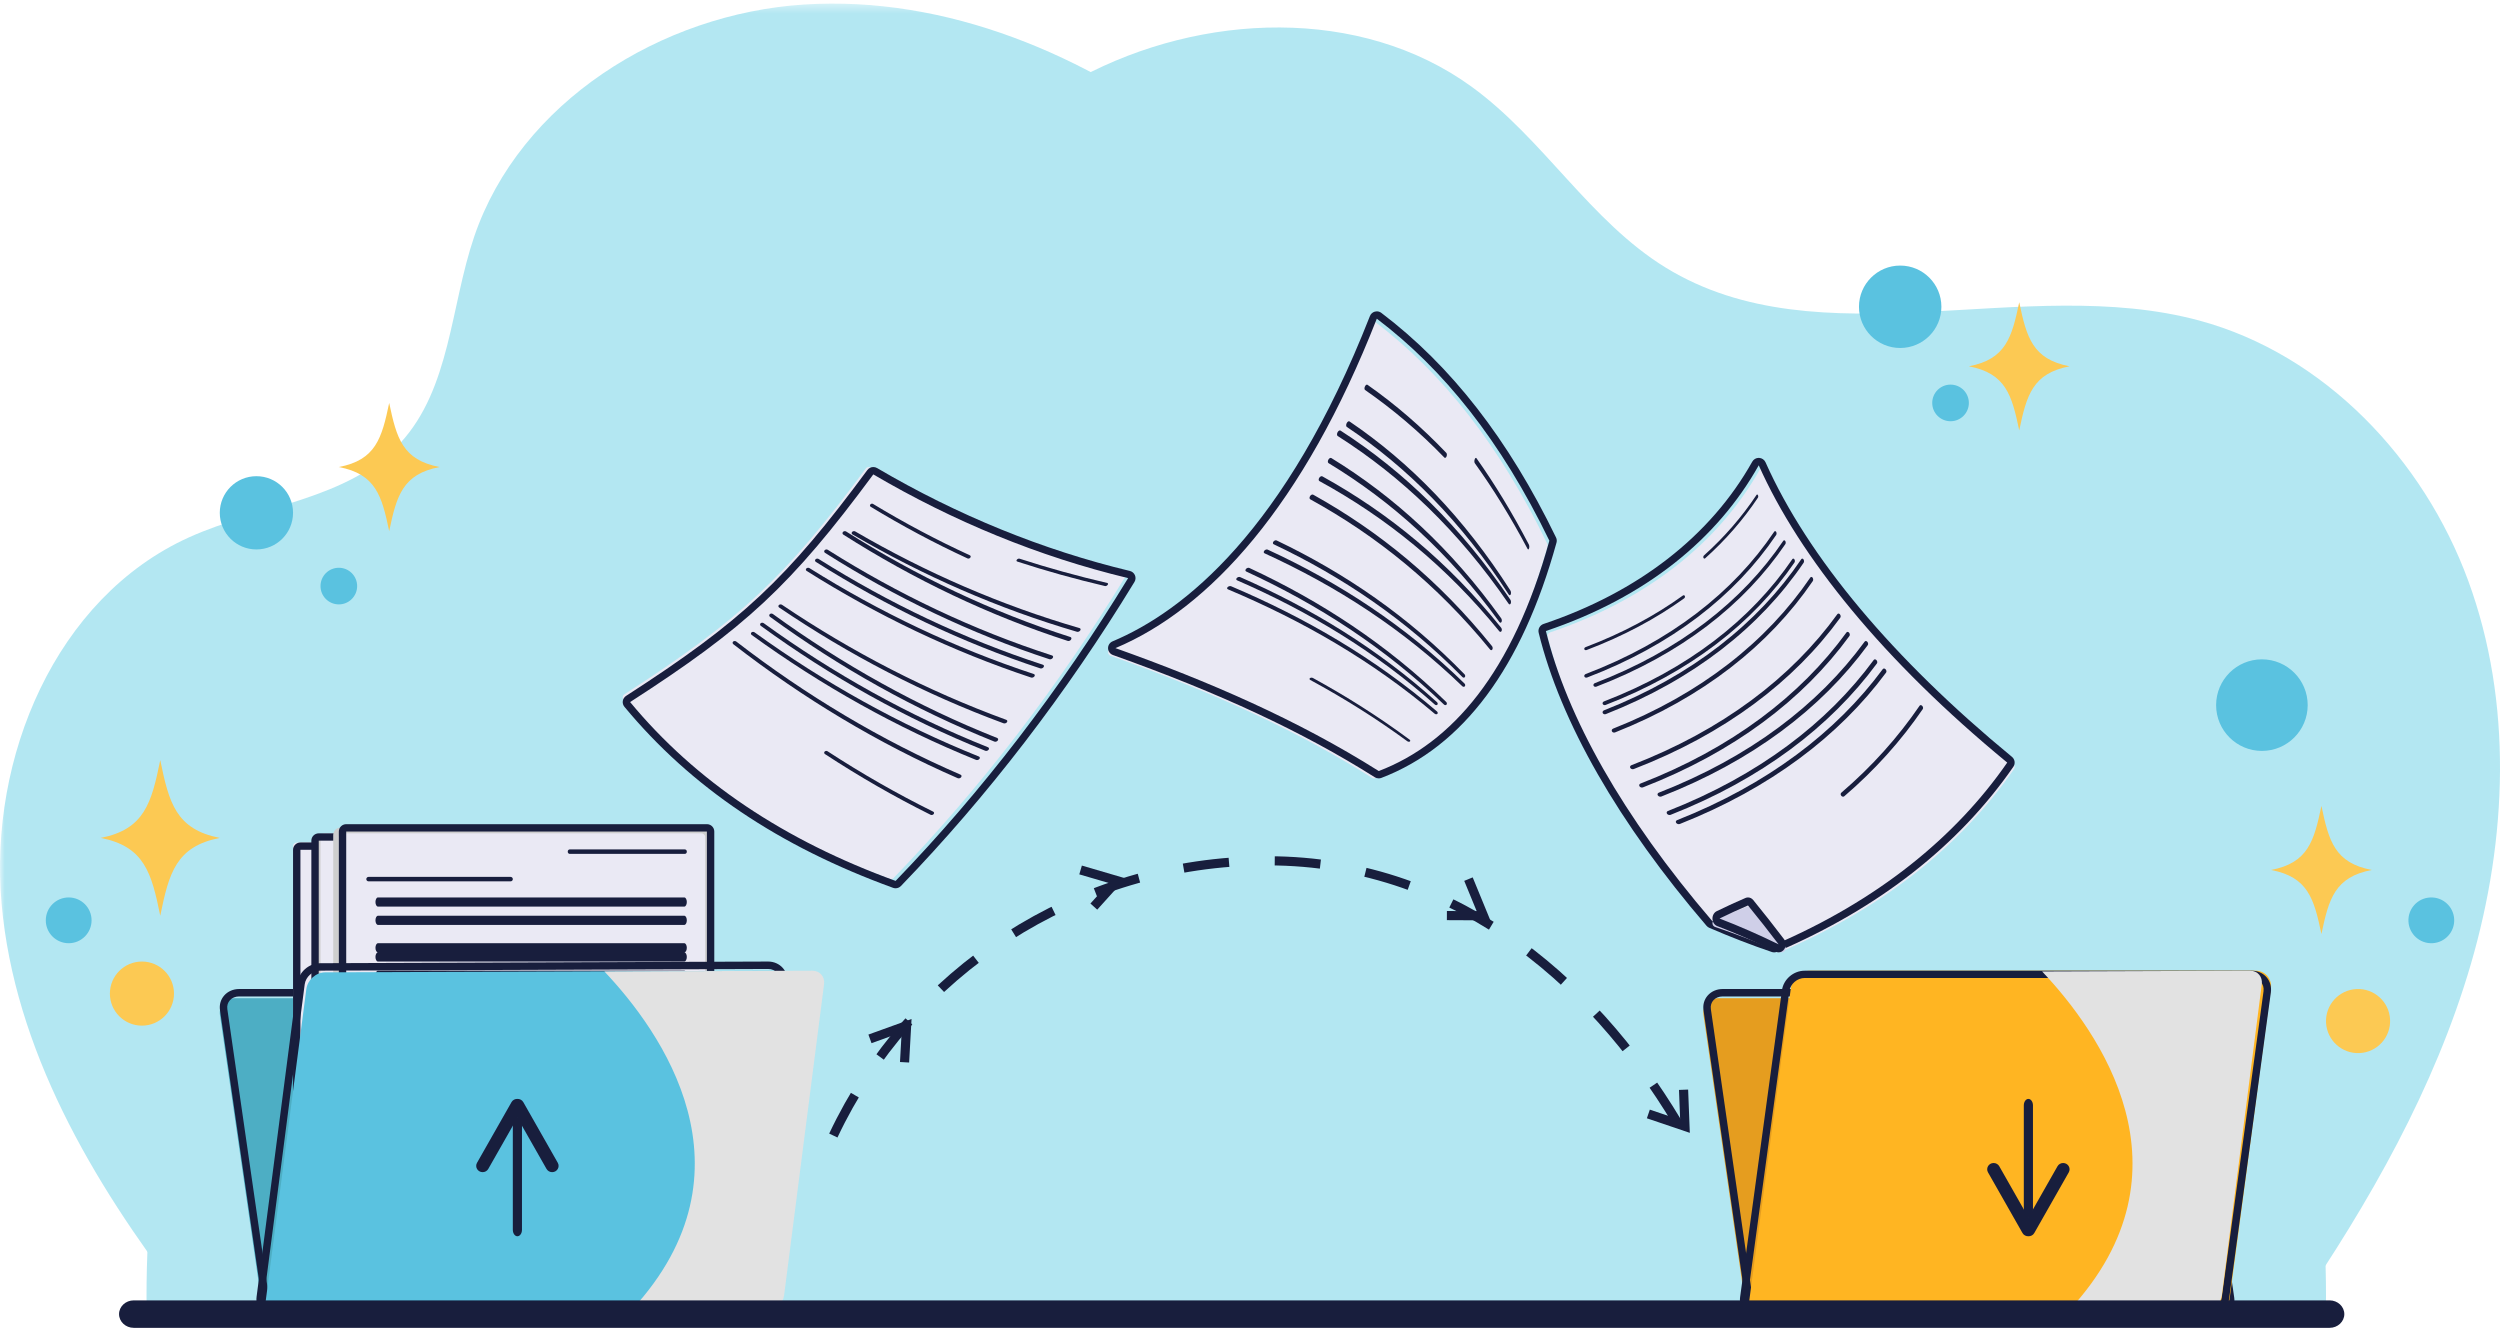 <svg xmlns="http://www.w3.org/2000/svg" xmlns:xlink="http://www.w3.org/1999/xlink" width="273" height="145" viewBox="0 0 273 145">
    <defs>
        <path id="wcginazyma" d="M0 0.393L145.613 0.393 145.613 141.661 0 141.661z"/>
    </defs>
    <g fill="none" fill-rule="evenodd">
        <g>
            <g>
                <path fill="#B3E7F2" d="M88 41.208c7.077-13.254 16.735-25.684 29.981-32.755 13.246-7.072 30.552-7.805 42.711 1.01 7.845 5.687 12.951 14.695 21.208 19.762 16.853 10.343 39.174.62 58.258 5.778 13.663 3.692 24.502 15.129 29.378 28.43 4.875 13.302 4.26 28.19.298 41.794-3.962 13.603-11.098 26.073-19.082 37.773" transform="translate(-71 -147) translate(71 147)"/>
                <g transform="translate(-71 -147) translate(71 147)">
                    <mask id="pvmkqm5nzb" fill="#fff">
                        <use xlink:href="#wcginazyma"/>
                    </mask>
                    <path fill="#B3E7F2" d="M19.766 141.661C10.044 128.98 1.58 114.558.172 98.671-1.236 82.784 6.036 65.29 20.63 58.683c7.772-3.52 17.359-4.055 23.11-10.335 5.446-5.943 5.448-14.87 8.036-22.487C56.77 11.155 72.229 1.491 87.804.494c15.574-.998 30.906 5.528 43.201 15.089 8.02 6.236 15.513 15.162 14.52 25.24" mask="url(#pvmkqm5nzb)"/>
                </g>
                <path fill="#B3E7F2" d="M253.982 143c.005-.478.018-.955.018-1.435C254 76.084 200.722 23 135 23 69.278 23 16 76.084 16 141.565c0 .48.013.957.018 1.435h237.964z" transform="translate(-71 -147) translate(71 147)"/>
                <path fill="#4DAEC4" d="M30.646 144c-1.026 0-1.937-.752-2.077-1.713l-4.551-31.459c-.068-.465.06-.911.358-1.255.315-.364.797-.573 1.322-.573h48.656c1.026 0 1.938.753 2.077 1.712l4.551 31.46c.068.465-.06.911-.358 1.255-.315.364-.797.573-1.322.573H30.646z" transform="translate(-71 -147) translate(71 147)"/>
                <path fill="#181E3D" d="M74.927 108H26.109c-.644 0-1.24.261-1.633.716-.378.436-.539 1-.454 1.586l4.567 31.628c.168 1.16 1.259 2.07 2.484 2.07h48.818c.644 0 1.24-.261 1.633-.716.378-.436.539-1 .454-1.586L77.41 110.07c-.167-1.161-1.258-2.07-2.484-2.07m0 .811c.82 0 1.573.616 1.682 1.375l4.567 31.628c.11.76-.466 1.375-1.285 1.375H31.073c-.82 0-1.572-.616-1.682-1.375l-4.567-31.628c-.11-.76.466-1.375 1.285-1.375h48.818" transform="translate(-71 -147) translate(71 147)"/>
                <g fill="#CECECE">
                    <path d="M.836 47.54c-.222 0-.402-.18-.402-.4V.806c0-.221.18-.4.402-.4h39.233c.221 0 .402.179.402.4v46.332c0 .222-.18.4-.402.4H.836z" transform="translate(-71 -147) translate(71 147) translate(32 92)"/>
                    <path d="M40.069.007H.836c-.444 0-.804.358-.804.8v46.332c0 .442.36.8.804.8h39.233c.443 0 .803-.358.803-.8V.807c0-.442-.36-.8-.803-.8zM.836 47.139h39.233V.807H.836v46.332z" transform="translate(-71 -147) translate(71 147) translate(32 92)"/>
                    <path d="M19.396 5.428H3.981c-.135 0-.245.11-.245.243 0 .134.11.244.245.244h15.415c.135 0 .244-.11.244-.244s-.11-.243-.244-.243M37.368 36.705H21.953c-.134 0-.244.11-.244.244s.11.244.244.244h15.415c.135 0 .245-.11.245-.244s-.11-.244-.245-.244M37.771 2.871H25.246c-.122 0-.222.1-.222.22v.047c0 .121.1.22.222.22H37.77c.121 0 .22-.099.22-.22v-.047c0-.12-.099-.22-.22-.22M37.644 9.251H3.877c-.152 0-.276-.123-.276-.274 0-.15.124-.273.276-.273h33.767c.151 0 .275.122.275.273 0 .151-.124.274-.275.274M37.644 11.169H3.877c-.152 0-.276-.123-.276-.274 0-.151.124-.274.276-.274h33.767c.151 0 .275.123.275.274 0 .15-.124.274-.275.274M37.644 13.27H3.877c-.152 0-.276-.124-.276-.275 0-.15.124-.274.276-.274h33.767c.151 0 .275.123.275.274 0 .15-.124.274-.275.274M37.644 15.095H3.877c-.152 0-.276-.123-.276-.274 0-.15.124-.274.276-.274h33.767c.151 0 .275.124.275.274 0 .15-.124.274-.275.274M37.644 17.104H3.877c-.152 0-.276-.123-.276-.274 0-.15.124-.274.276-.274h33.767c.151 0 .275.123.275.274 0 .15-.124.274-.275.274M37.644 23.313H3.877c-.152 0-.276-.123-.276-.274 0-.15.124-.274.276-.274h33.767c.151 0 .275.123.275.274 0 .15-.124.274-.275.274M37.644 25.23H3.877c-.152 0-.276-.123-.276-.274 0-.15.124-.273.276-.273h33.767c.151 0 .275.123.275.273 0 .151-.124.275-.275.275M37.644 27.33H3.877c-.152 0-.276-.123-.276-.273 0-.15.124-.274.276-.274h33.767c.151 0 .275.123.275.274 0 .15-.124.274-.275.274M37.644 29.157H3.877c-.152 0-.276-.123-.276-.274 0-.15.124-.274.276-.274h33.767c.151 0 .275.123.275.274 0 .15-.124.274-.275.274M37.644 31.166H3.877c-.152 0-.276-.124-.276-.274 0-.15.124-.274.276-.274h33.767c.151 0 .275.123.275.274 0 .15-.124.274-.275.274" transform="translate(-71 -147) translate(71 147) translate(32 92)"/>
                </g>
                <path fill="#EAE9F4" d="M32.402 139c-.222 0-.402-.178-.402-.399V92.4c0-.22.18-.399.402-.399h39.196c.222 0 .402.178.402.399V138.6c0 .22-.18.399-.402.399H32.402z" transform="translate(-71 -147) translate(71 147)"/>
                <path fill="#181E3D" d="M72.193 92H32.807c-.445 0-.807.359-.807.801V139.2c0 .442.362.801.807.801h39.386c.445 0 .807-.359.807-.801V92.8c0-.442-.362-.801-.807-.801zm-39.386 47.199h39.386V92.8H32.807V139.2z" transform="translate(-71 -147) translate(71 147)"/>
                <path fill="#181E3D" d="M51.754 96.755H36.246c-.136 0-.246.11-.246.245s.11.245.246.245h15.508c.135 0 .246-.11.246-.245s-.11-.245-.246-.245M69.754 128.755H54.246c-.135 0-.246.11-.246.245s.11.245.246.245h15.508c.135 0 .246-.11.246-.245s-.11-.245-.246-.245M69.779 94.755H57.22c-.121 0-.221.1-.221.221v.048c0 .121.1.221.221.221H69.78c.121 0 .221-.1.221-.221v-.048c0-.122-.1-.221-.221-.221M69.727 101H36.273c-.15 0-.273-.226-.273-.5 0-.275.123-.5.273-.5h33.454c.15 0 .273.225.273.5 0 .274-.123.5-.273.5M69.727 103H36.273c-.15 0-.273-.226-.273-.5 0-.275.123-.5.273-.5h33.454c.15 0 .273.225.273.5 0 .274-.123.5-.273.5M69.727 105H36.273c-.15 0-.273-.226-.273-.5 0-.275.123-.5.273-.5h33.454c.15 0 .273.225.273.5 0 .274-.123.5-.273.5M69.727 107H36.273c-.15 0-.273-.226-.273-.5 0-.276.123-.5.273-.5h33.454c.15 0 .273.224.273.5 0 .274-.123.5-.273.5M69.727 109H36.273c-.15 0-.273-.226-.273-.5 0-.275.123-.5.273-.5h33.454c.15 0 .273.225.273.5 0 .274-.123.5-.273.5M69.727 115H36.273c-.15 0-.273-.226-.273-.5 0-.275.123-.5.273-.5h33.454c.15 0 .273.225.273.5 0 .274-.123.5-.273.5M69.727 117H36.273c-.15 0-.273-.226-.273-.5 0-.275.123-.5.273-.5h33.454c.15 0 .273.225.273.5 0 .274-.123.5-.273.5M69.727 119H36.273c-.15 0-.273-.225-.273-.5 0-.276.123-.5.273-.5h33.454c.15 0 .273.224.273.5 0 .275-.123.5-.273.5M69.727 121H36.273c-.15 0-.273-.225-.273-.5 0-.276.123-.5.273-.5h33.454c.15 0 .273.224.273.5 0 .275-.123.5-.273.5M69.727 123H36.273c-.15 0-.273-.226-.273-.5 0-.275.123-.5.273-.5h33.454c.15 0 .273.225.273.5 0 .274-.123.5-.273.5" transform="translate(-71 -147) translate(71 147)"/>
                <g fill="#CECECE">
                    <path d="M.936 48.327c-.222 0-.402-.182-.402-.405V1.015C.534.79.714.61.936.61H40.17c.222 0 .402.18.402.405v46.907c0 .223-.18.405-.402.405H.936z" transform="translate(-71 -147) translate(71 147) translate(34 91)"/>
                    <path d="M40.17.205H.935c-.443 0-.804.363-.804.81v46.907c0 .447.36.81.804.81H40.17c.444 0 .804-.363.804-.81V1.015c0-.447-.36-.81-.804-.81zM.935 47.922H40.17V1.015H.936v46.907z" transform="translate(-71 -147) translate(71 147) translate(34 91)"/>
                    <path d="M19.497 5.693H4.082c-.135 0-.245.111-.245.247 0 .135.11.246.245.246h15.415c.134 0 .244-.111.244-.246 0-.136-.11-.247-.244-.247M37.47 37.359H22.053c-.135 0-.244.11-.244.246 0 .135.11.246.244.246h15.415c.135 0 .245-.11.245-.246s-.11-.246-.245-.246M37.872 3.105H25.346c-.121 0-.22.1-.22.223v.047c0 .123.099.223.22.223h12.526c.12 0 .22-.1.22-.223v-.047c0-.123-.1-.223-.22-.223M37.745 9.564H3.977c-.151 0-.275-.125-.275-.277 0-.153.124-.277.275-.277h33.768c.15 0 .275.124.275.277 0 .152-.124.277-.275.277M37.745 11.505H3.977c-.151 0-.275-.125-.275-.277 0-.153.124-.277.275-.277h33.768c.15 0 .275.124.275.277 0 .152-.124.277-.275.277M37.745 13.631H3.977c-.151 0-.275-.124-.275-.277 0-.153.124-.277.275-.277h33.768c.15 0 .275.124.275.277 0 .153-.124.277-.275.277M37.745 15.48H3.977c-.151 0-.275-.125-.275-.277 0-.153.124-.277.275-.277h33.768c.15 0 .275.124.275.277 0 .152-.124.277-.275.277M37.745 17.514H3.977c-.151 0-.275-.125-.275-.277 0-.153.124-.278.275-.278h33.768c.15 0 .275.125.275.278 0 .152-.124.277-.275.277M37.745 23.8H3.977c-.151 0-.275-.125-.275-.277 0-.153.124-.277.275-.277h33.768c.15 0 .275.124.275.277 0 .152-.124.277-.275.277M37.745 25.741H3.977c-.151 0-.275-.124-.275-.277 0-.153.124-.277.275-.277h33.768c.15 0 .275.124.275.277 0 .153-.124.277-.275.277M37.745 27.868H3.977c-.151 0-.275-.125-.275-.278 0-.152.124-.277.275-.277h33.768c.15 0 .275.125.275.277 0 .153-.124.278-.275.278M37.745 29.717H3.977c-.151 0-.275-.125-.275-.278 0-.152.124-.277.275-.277h33.768c.15 0 .275.125.275.277 0 .153-.124.278-.275.278M37.745 31.75H3.977c-.151 0-.275-.125-.275-.277 0-.153.124-.277.275-.277h33.768c.15 0 .275.124.275.277 0 .152-.124.277-.275.277" transform="translate(-71 -147) translate(71 147) translate(34 91)"/>
                </g>
                <path fill="#EAE9F4" d="M35.402 138c-.222 0-.402-.178-.402-.399V91.4c0-.22.18-.399.402-.399h39.196c.222 0 .402.178.402.399V137.6c0 .22-.18.399-.402.399H35.402z" transform="translate(-71 -147) translate(71 147)"/>
                <path fill="#181E3D" d="M74.193 91H34.807c-.445 0-.807.359-.807.801V138.2c0 .442.362.801.807.801h39.386c.446 0 .807-.359.807-.801V91.8c0-.442-.361-.801-.807-.801zm-39.386 47.199h39.386V91.8H34.807V138.2z" transform="translate(-71 -147) translate(71 147)"/>
                <path fill="#181E3D" d="M53.754 95.755H38.246c-.135 0-.246.11-.246.245s.11.245.246.245h15.508c.135 0 .246-.11.246-.245s-.11-.245-.246-.245M71.754 127.755H56.246c-.136 0-.246.11-.246.245s.11.245.246.245h15.508c.136 0 .246-.11.246-.245s-.11-.245-.246-.245M71.778 93.755H59.222c-.122 0-.222.1-.222.221v.048c0 .122.1.221.222.221h12.556c.122 0 .222-.1.222-.221v-.048c0-.122-.1-.221-.222-.221M71.727 100H38.272c-.15 0-.272-.225-.272-.5 0-.276.123-.5.272-.5h33.455c.15 0 .273.224.273.5 0 .275-.123.5-.273.5M71.727 102H38.272c-.15 0-.272-.225-.272-.5 0-.276.123-.5.272-.5h33.455c.15 0 .273.224.273.5 0 .275-.123.5-.273.5M71.727 104H38.272c-.15 0-.272-.226-.272-.5 0-.275.123-.5.272-.5h33.455c.15 0 .273.225.273.5 0 .274-.123.5-.273.5M71.727 106H38.272c-.15 0-.272-.226-.272-.5 0-.275.123-.5.272-.5h33.455c.15 0 .273.225.273.5 0 .274-.123.5-.273.5M71.727 108H38.272c-.15 0-.272-.225-.272-.5 0-.276.123-.5.272-.5h33.455c.15 0 .273.224.273.5 0 .275-.123.5-.273.5M71.727 114H38.272c-.15 0-.272-.226-.272-.5 0-.275.123-.5.272-.5h33.455c.15 0 .273.225.273.5 0 .274-.123.5-.273.5M71.727 116H38.272c-.15 0-.272-.226-.272-.5 0-.275.123-.5.272-.5h33.455c.15 0 .273.225.273.5 0 .274-.123.5-.273.5M71.727 118H38.272c-.15 0-.272-.226-.272-.5 0-.275.123-.5.272-.5h33.455c.15 0 .273.225.273.5 0 .274-.123.5-.273.5M71.727 120H38.272c-.15 0-.272-.226-.272-.5 0-.275.123-.5.272-.5h33.455c.15 0 .273.225.273.5 0 .274-.123.5-.273.5M71.727 122H38.272c-.15 0-.272-.226-.272-.5 0-.275.123-.5.272-.5h33.455c.15 0 .273.225.273.5 0 .274-.123.5-.273.5" transform="translate(-71 -147) translate(71 147)"/>
                <g fill="#CECECE">
                    <path d="M1.203 48.49c-.225 0-.408-.182-.408-.405V1.178c0-.224.183-.405.408-.405h39.8c.224 0 .407.18.407.405v46.907c0 .223-.183.404-.408.404h-39.8z" transform="translate(-71 -147) translate(71 147) translate(36 90)"/>
                    <path d="M41.002.368h-39.8c-.45 0-.815.363-.815.81v46.906c0 .448.365.81.815.81h39.8c.45 0 .816-.362.816-.81V1.178c0-.447-.365-.81-.816-.81zm-39.8 47.716h39.8V1.178h-39.8v46.906z" transform="translate(-71 -147) translate(71 147) translate(36 90)"/>
                    <path d="M20.031 5.856H4.394c-.137 0-.249.111-.249.246 0 .136.112.247.249.247H20.03c.137 0 .248-.111.248-.247 0-.135-.111-.246-.248-.246M38.263 37.521H22.625c-.136 0-.247.111-.247.247 0 .135.11.246.247.246h15.638c.136 0 .248-.111.248-.246 0-.136-.112-.247-.248-.247M38.671 3.268H25.965c-.123 0-.224.1-.224.223v.047c0 .123.1.223.224.223h12.706c.124 0 .225-.1.225-.223v-.047c0-.123-.101-.223-.225-.223M38.542 9.727H4.288c-.154 0-.28-.125-.28-.277 0-.153.126-.278.28-.278h34.254c.154 0 .28.125.28.278 0 .152-.126.277-.28.277M38.542 11.668H4.288c-.154 0-.28-.125-.28-.278 0-.152.126-.277.28-.277h34.254c.154 0 .28.125.28.277 0 .153-.126.278-.28.278M38.542 13.794H4.288c-.154 0-.28-.125-.28-.277 0-.153.126-.277.28-.277h34.254c.154 0 .28.124.28.277 0 .152-.126.277-.28.277M38.542 15.643H4.288c-.154 0-.28-.125-.28-.277 0-.153.126-.277.28-.277h34.254c.154 0 .28.124.28.277 0 .152-.126.277-.28.277M38.542 17.677H4.288c-.154 0-.28-.125-.28-.278 0-.152.126-.277.28-.277h34.254c.154 0 .28.125.28.277 0 .153-.126.278-.28.278M38.542 23.963H4.288c-.154 0-.28-.125-.28-.277 0-.153.126-.277.28-.277h34.254c.154 0 .28.124.28.277 0 .152-.126.277-.28.277M38.542 25.904H4.288c-.154 0-.28-.125-.28-.277 0-.153.126-.277.28-.277h34.254c.154 0 .28.124.28.277 0 .152-.126.277-.28.277M38.542 28.03H4.288c-.154 0-.28-.124-.28-.277 0-.153.126-.277.28-.277h34.254c.154 0 .28.124.28.277 0 .153-.126.277-.28.277M38.542 29.88H4.288c-.154 0-.28-.126-.28-.278 0-.153.126-.277.28-.277h34.254c.154 0 .28.124.28.277 0 .152-.126.277-.28.277M38.542 31.913H4.288c-.154 0-.28-.125-.28-.277 0-.153.126-.277.28-.277h34.254c.154 0 .28.124.28.277 0 .152-.126.277-.28.277" transform="translate(-71 -147) translate(71 147) translate(36 90)"/>
                </g>
                <path fill="#EAE9F4" d="M37.402 138c-.222 0-.402-.178-.402-.399V91.4c0-.22.18-.399.402-.399h39.196c.222 0 .402.178.402.399V137.6c0 .22-.18.399-.402.399H37.402z" transform="translate(-71 -147) translate(71 147)"/>
                <path fill="#181E3D" d="M77.193 90H37.807c-.445 0-.807.359-.807.801V137.2c0 .442.362.801.807.801h39.386c.445 0 .807-.359.807-.801V90.8c0-.442-.362-.801-.807-.801zm-39.386 47.199h39.386V90.8H37.807V137.2z" transform="translate(-71 -147) translate(71 147)"/>
                <path fill="#181E3D" d="M55.754 95.755H40.246c-.135 0-.246.11-.246.245s.11.245.246.245h15.508c.135 0 .246-.11.246-.245s-.11-.245-.246-.245M73.754 126.755H58.246c-.136 0-.246.11-.246.245s.11.245.246.245h15.508c.135 0 .246-.11.246-.245s-.11-.245-.246-.245M74.778 92.755H62.222c-.122 0-.222.1-.222.221v.048c0 .122.1.221.222.221h12.556c.122 0 .222-.1.222-.221v-.048c0-.121-.1-.221-.222-.221M74.727 99H41.272c-.15 0-.272-.225-.272-.5 0-.276.123-.5.272-.5h33.455c.15 0 .273.224.273.5 0 .275-.123.5-.273.5M74.727 101H41.272c-.15 0-.272-.226-.272-.5 0-.275.123-.5.272-.5h33.455c.15 0 .273.225.273.5 0 .274-.123.5-.273.5M74.727 104H41.272c-.15 0-.272-.225-.272-.5 0-.276.123-.5.272-.5h33.455c.15 0 .273.224.273.5 0 .275-.123.5-.273.5M74.727 105H41.272c-.15 0-.272-.225-.272-.5 0-.276.123-.5.272-.5h33.455c.15 0 .273.224.273.5 0 .275-.123.5-.273.5M74.727 107H41.272c-.15 0-.272-.225-.272-.5 0-.276.123-.5.272-.5h33.455c.15 0 .273.224.273.5 0 .275-.123.5-.273.5M74.727 114H41.272c-.15 0-.272-.225-.272-.5 0-.276.123-.5.272-.5h33.455c.15 0 .273.224.273.5 0 .275-.123.5-.273.5M74.727 116H41.272c-.15 0-.272-.225-.272-.5 0-.276.123-.5.272-.5h33.455c.15 0 .273.224.273.5 0 .275-.123.5-.273.5M74.727 118H41.272c-.15 0-.272-.226-.272-.5 0-.275.123-.5.272-.5h33.455c.15 0 .273.225.273.5 0 .274-.123.5-.273.5M74.727 120H41.272c-.15 0-.272-.226-.272-.5 0-.275.123-.5.272-.5h33.455c.15 0 .273.225.273.5 0 .274-.123.5-.273.5M74.727 122H41.272c-.15 0-.272-.225-.272-.5 0-.276.123-.5.272-.5h33.455c.15 0 .273.224.273.5 0 .275-.123.5-.273.5" transform="translate(-71 -147) translate(71 147)"/>
                <g fill="#CECECE">
                    <path d="M11.298 11.829C8.116 14.183 4.438 16.2.278 17.82c-.109.042-.173.153-.141.245.032.093.148.134.257.091 4.169-1.622 7.855-3.642 11.045-5.998.083-.062.12-.187.08-.278-.038-.09-.137-.113-.22-.051M37.279 24.135c-2.475 3.277-5.466 6.304-8.967 9.019-.091.07-.09.212.003.313s.245.126.337.054c3.509-2.72 6.506-5.753 8.988-9.035.065-.087.036-.236-.063-.333-.1-.096-.233-.104-.298-.018M19.72.403c-1.584 2.486-3.501 4.798-5.748 6.904-.065.06-.092.176-.059.256l.013.031c.033.08.114.096.18.034 2.253-2.106 4.175-4.42 5.766-6.907.046-.072.053-.196.015-.275l-.015-.031c-.038-.08-.106-.084-.152-.012" transform="translate(-71 -147) translate(71 147) translate(172 54)"/>
                    <path d="M21.9 4.707C17.4 11.45 10.46 16.938 1.189 20.522c-.125.048-.263 0-.305-.106-.042-.106.026-.232.15-.28 9.252-3.577 16.173-9.06 20.656-15.797.06-.09.156-.082.215.019.058.101.057.258-.003.35" transform="translate(-71 -147) translate(71 147) translate(172 54)"/>
                    <path d="M22.673 6.002C18.107 12.762 11.1 18.275 1.758 21.885c-.126.05-.267 0-.314-.107-.045-.108.02-.235.146-.284 9.323-3.603 16.31-9.108 20.857-15.863.061-.091.162-.082.224.02.061.102.063.26.002.35" transform="translate(-71 -147) translate(71 147) translate(172 54)"/>
                    <path d="M23.572 7.43c-4.635 6.785-11.714 12.324-21.135 15.967-.127.049-.272 0-.323-.11-.05-.109.014-.237.14-.286 9.4-3.634 16.461-9.166 21.078-15.944.062-.091.166-.082.232.02.066.103.07.263.008.354" transform="translate(-71 -147) translate(71 147) translate(172 54)"/>
                    <path d="M24.4 8.682c-4.695 6.806-11.837 12.371-21.326 16.044-.127.05-.277-.001-.33-.111-.054-.11.007-.24.135-.29 9.468-3.663 16.591-9.22 21.268-16.019.063-.091.17-.082.24.022.07.103.076.263.013.354" transform="translate(-71 -147) translate(71 147) translate(172 54)"/>
                    <path d="M25.36 10.069C20.599 16.9 13.388 22.496 3.825 26.202c-.128.05-.282 0-.34-.112-.057-.11.002-.242.13-.292 9.542-3.697 16.734-9.284 21.478-16.108.064-.092.175-.082.249.022.073.104.082.265.018.357M28.651 14.406C23.69 21.332 16.268 27.035 6.478 30.862c-.132.05-.297 0-.367-.116-.07-.115-.019-.25.113-.301 9.77-3.815 17.173-9.508 22.117-16.424.067-.093.19-.083.276.023.085.106.101.269.034.362" transform="translate(-71 -147) translate(71 147) translate(172 54)"/>
                    <path d="M29.767 15.76c-5.024 6.959-12.51 12.699-22.369 16.567-.132.051-.302 0-.375-.116-.074-.116-.025-.252.107-.304 9.84-3.856 17.307-9.585 22.313-16.535.068-.093.195-.083.284.024.089.106.108.27.04.364" transform="translate(-71 -147) translate(71 147) translate(172 54)"/>
                    <path d="M31.042 17.249c-5.09 6.998-12.646 12.78-22.58 16.696-.134.052-.308 0-.386-.117-.077-.116-.031-.254.102-.307 9.916-3.902 17.453-9.674 22.526-16.661.068-.094.2-.084.293.023.092.107.114.272.045.366" transform="translate(-71 -147) translate(71 147) translate(172 54)"/>
                    <path d="M32.196 18.549c-5.147 7.033-12.764 12.855-22.764 16.813-.135.053-.312 0-.393-.117-.081-.117-.037-.256.097-.309 9.98-3.945 17.58-9.755 22.71-16.778.068-.094.203-.084.3.023.096.107.12.273.05.368" transform="translate(-71 -147) translate(71 147) translate(172 54)"/>
                    <path d="M33.514 19.983c-5.21 7.075-12.893 12.942-22.965 16.95-.135.053-.316 0-.401-.118-.086-.118-.044-.258.092-.312 10.052-3.994 17.717-9.849 22.91-16.912.07-.095.208-.085.308.023.1.108.126.274.056.369" transform="translate(-71 -147) translate(71 147) translate(172 54)"/>
                </g>
                <path fill="#EAE9F4" d="M194.24 104c-.044 0-.088-.007-.13-.021-2.183-.74-4.398-1.596-6.77-2.619-.058-.024-.108-.061-.148-.108-9.53-11.11-15.816-22.079-18.18-31.72-.05-.205.064-.414.263-.48 10.425-3.51 18.356-9.68 22.935-17.845.071-.129.206-.207.352-.207h.019c.152.008.287.1.35.24 4.626 10.377 13.935 21.512 26.922 32.2.162.134.195.37.075.542-5.906 8.524-14.495 15.248-25.529 19.985-.05.022-.105.033-.16.033" transform="translate(-71 -147) translate(71 147)"/>
                <path fill="#181E3D" d="M192.054 50c-.293 0-.563.158-.707.414-4.545 8.105-12.427 14.234-22.794 17.723-.4.134-.63.553-.53.962 2.388 9.739 8.727 20.805 18.334 32.002.08.094.181.168.295.217 2.391 1.031 4.624 1.894 6.826 2.639.085.029.172.043.26.043.11 0 .218-.022.32-.066 11.146-4.784 19.825-11.58 25.797-20.197.241-.347.175-.82-.151-1.09-12.986-10.685-22.29-21.808-26.909-32.166-.125-.28-.397-.466-.703-.48l-.038-.001m0 .811c4.477 10.042 13.591 21.318 27.134 32.463-5.67 8.185-14.188 15.08-25.45 19.915-2.285-.774-4.532-1.654-6.765-2.616-9.804-11.428-15.868-22.314-18.162-31.667 10.926-3.677 18.734-10.053 23.243-18.095" transform="translate(-71 -147) translate(71 147)"/>
                <path fill="#181E3D" d="M183.771 65.032c-3.069 2.215-6.615 4.113-10.628 5.636-.104.04-.166.143-.135.23.03.087.142.126.248.086 4.02-1.526 7.574-3.426 10.651-5.642.08-.058.115-.176.078-.26-.038-.086-.133-.107-.214-.05M209.623 77.062c-2.362 3.455-5.216 6.646-8.558 9.507-.087.075-.087.223.002.33.09.107.235.133.322.058 3.349-2.868 6.21-6.064 8.578-9.525.062-.09.034-.248-.06-.35-.095-.101-.223-.11-.284-.02M191.81 54.049c-1.582 2.38-3.495 4.592-5.737 6.607-.065.059-.092.169-.06.246l.014.03c.033.076.114.09.18.032 2.248-2.016 4.166-4.23 5.754-6.61.046-.07.052-.189.014-.264l-.015-.03c-.037-.075-.105-.08-.15-.011M193.954 58.424c-4.485 6.632-11.4 12.032-20.638 15.558-.125.047-.262 0-.303-.105-.043-.105.025-.228.15-.276 9.218-3.518 16.113-8.912 20.58-15.54.06-.088.156-.08.214.02.058.099.058.253-.003.343" transform="translate(-71 -147) translate(71 147)"/>
                <path fill="#181E3D" d="M194.955 59.425c-4.503 6.621-11.414 12.02-20.632 15.557-.124.047-.263 0-.309-.106-.045-.106.02-.23.144-.278 9.197-3.529 16.09-8.92 20.575-15.537.06-.089.159-.08.22.02s.063.255.002.344" transform="translate(-71 -147) translate(71 147)"/>
                <path fill="#181E3D" d="M195.957 61.425c-4.523 6.61-11.432 12.007-20.625 15.557-.124.047-.266 0-.315-.107-.05-.106.013-.232.136-.28 9.174-3.54 16.064-8.93 20.57-15.534.06-.089.161-.08.226.02s.068.255.008.344" transform="translate(-71 -147) translate(71 147)"/>
                <path fill="#181E3D" d="M196.955 61.453c-4.755 7.01-11.99 12.744-21.6 16.527-.13.051-.281 0-.335-.114-.055-.114.007-.247.136-.298 9.59-3.774 16.806-9.5 21.544-16.503.063-.095.172-.085.243.022.07.107.077.271.012.366" transform="translate(-71 -147) translate(71 147)"/>
                <path fill="#181E3D" d="M197.957 63.453c-4.774 6.998-12.005 12.73-21.595 16.528-.128.05-.283-.002-.34-.115-.058-.115.002-.249.13-.3 9.569-3.787 16.78-9.51 21.537-16.502.064-.094.176-.084.25.023.073.107.082.271.018.366M200.958 67.451c-5.047 6.957-12.596 12.685-22.553 16.53-.134.05-.302-.002-.373-.117-.071-.115-.019-.25.115-.302 9.937-3.833 17.466-9.55 22.495-16.498.068-.094.194-.083.28.023.088.106.104.27.036.364" transform="translate(-71 -147) translate(71 147)"/>
                <path fill="#181E3D" d="M201.959 69.45c-5.063 6.944-12.608 12.67-22.546 16.53-.134.052-.304 0-.379-.116-.074-.115-.024-.251.11-.303 9.917-3.847 17.443-9.563 22.489-16.497.068-.093.196-.083.286.023.09.106.108.27.04.363" transform="translate(-71 -147) translate(71 147)"/>
                <path fill="#181E3D" d="M203.96 70.449c-5.08 6.929-12.622 12.654-22.538 16.53-.133.053-.307 0-.384-.115-.078-.115-.031-.251.101-.304 9.897-3.863 17.42-9.578 22.483-16.496.068-.093.2-.083.292.023.093.105.114.269.046.362" transform="translate(-71 -147) translate(71 147)"/>
                <path fill="#181E3D" d="M204.96 72.448c-5.094 6.915-12.633 12.64-22.53 16.532-.134.052-.31 0-.39-.115-.08-.116-.036-.253.096-.305 9.879-3.879 17.4-9.591 22.478-16.496.068-.093.201-.083.296.022.096.106.12.269.05.362" transform="translate(-71 -147) translate(71 147)"/>
                <path fill="#181E3D" d="M205.961 73.446c-5.11 6.9-12.645 12.624-22.523 16.533-.134.053-.311.001-.395-.114-.083-.115-.042-.252.09-.304 9.86-3.896 17.378-9.608 22.47-16.498.07-.092.205-.082.303.023.098.105.124.267.055.36" transform="translate(-71 -147) translate(71 147)"/>
                <path fill="#CFCFE8" d="M194.572 104c-.057 0-.115-.011-.17-.035-2.493-1.071-4.82-1.968-7.11-2.741-.17-.057-.284-.211-.292-.388-.007-.177.096-.34.26-.41 1.298-.556 2.397-1 3.46-1.399.049-.018.1-.027.15-.027.118 0 .232.048.315.137 1.26 1.361 2.509 2.76 3.712 4.158.13.15.138.371.02.531-.083.112-.212.174-.345.174" transform="translate(-71 -147) translate(71 147)"/>
                <path fill="#181E3D" d="M190.882 98c-.09 0-.183.018-.272.056-.962.41-1.96.868-3.141 1.442-.295.143-.481.476-.468.839.012.362.22.678.525.794 2.06.79 4.152 1.705 6.394 2.798.099.048.203.071.306.071.24 0 .474-.127.623-.357.214-.328.2-.78-.036-1.089-1.094-1.443-2.226-2.88-3.362-4.272-.15-.183-.357-.282-.569-.282m0 .876c1.163 1.423 2.276 2.839 3.344 4.248-2.13-1.038-4.273-1.987-6.452-2.822 1.015-.493 2.046-.974 3.109-1.426" transform="translate(-71 -147) translate(71 147)"/>
                <path fill="#EAE9F4" d="M150.04 85c-.075 0-.15-.021-.215-.062-7.85-4.953-16.925-9.19-28.559-13.332-.156-.056-.261-.2-.266-.365-.005-.164.093-.314.245-.378 11.16-4.69 20.915-17.003 28.21-35.609.046-.117.144-.205.266-.24.036-.01.072-.014.109-.014.087 0 .173.028.244.082 7.561 5.728 13.739 13.674 18.886 24.291.042.087.051.186.026.28-3.718 13.453-10.044 21.973-18.801 25.32-.047.018-.096.027-.144.027" transform="translate(-71 -147) translate(71 147)"/>
                <path fill="#181E3D" d="M150.35 34c-.074 0-.147.01-.22.03-.244.068-.441.246-.533.48-9.202 23.469-20.362 32.273-28.104 35.526-.307.13-.502.431-.493.761.01.33.222.621.535.732 11.652 4.15 20.738 8.39 28.592 13.346.132.083.282.125.434.125.098 0 .196-.018.29-.054 8.919-3.409 15.352-12.052 19.12-25.69.052-.186.034-.385-.051-.56-5.196-10.717-11.438-18.742-19.081-24.532-.143-.107-.315-.164-.49-.164m0 .802c7.288 5.52 13.543 13.31 18.843 24.242-3.983 14.414-10.65 22.103-18.631 25.154-8.889-5.608-18.594-9.806-28.754-13.423 10.292-4.325 20.551-15.592 28.542-35.973" transform="translate(-71 -147) translate(71 147)"/>
                <path fill="#181E3D" d="M157.94 49.456c-2.713-2.846-5.584-5.309-8.613-7.439-.08-.055-.204.028-.276.185-.073.156-.067.329.013.384 3.046 2.114 5.933 4.557 8.662 7.38.071.075.178.021.236-.119.058-.14.048-.317-.023-.391M153.92 80.762c-3.379-2.502-6.9-4.727-10.551-6.727-.096-.052-.239-.045-.318.015-.079.06-.065.15.031.203 3.663 1.99 7.199 4.201 10.592 6.688.089.065.217.079.285.03.067-.049.05-.143-.038-.209M166.949 59.46c-1.805-3.454-3.709-6.583-5.714-9.418-.059-.083-.144-.039-.189.097l-.018.053c-.045.135-.035.312.024.394 2.02 2.813 3.937 5.919 5.755 9.347.053.1.125.087.16-.03l.014-.046c.035-.117.02-.296-.032-.397M164.757 64.926c-5.175-7.967-11.07-13.885-17.686-18.306-.089-.059-.095-.242-.014-.408.08-.165.22-.253.308-.193 6.578 4.458 12.434 10.428 17.57 18.463.07.109.086.297.037.42-.05.12-.146.131-.215.024" transform="translate(-71 -147) translate(71 147)"/>
                <path fill="#181E3D" d="M164.74 65.926c-5.48-7.972-11.705-13.887-18.665-18.313-.094-.06-.1-.24-.015-.404.085-.164.231-.25.324-.19 6.922 4.462 13.108 10.43 18.548 18.468.073.109.09.296.038.416-.053.12-.156.13-.23.023M163.737 67.929c-5.498-7.555-11.727-13.156-18.662-17.356-.094-.057-.1-.227-.015-.38.084-.152.23-.231.322-.174 6.9 4.233 13.09 9.883 18.55 17.501.073.103.09.28.037.391-.054.112-.158.119-.232.018" transform="translate(-71 -147) translate(71 147)"/>
                <path fill="#181E3D" d="M163.721 68.932c-5.806-7.135-12.365-12.422-19.643-16.399-.097-.053-.105-.212-.016-.354.09-.142.242-.215.34-.161 7.24 4.007 13.76 9.34 19.527 16.534.077.097.094.263.038.366-.057.104-.168.11-.246.014" transform="translate(-71 -147) translate(71 147)"/>
                <path fill="#181E3D" d="M162.719 70.93c-5.825-7.133-12.389-12.417-19.64-16.406-.098-.054-.106-.21-.017-.35.088-.139.24-.21.337-.156 7.218 4.018 13.743 9.347 19.53 16.54.077.098.094.261.037.363-.057.102-.169.105-.247.01M159.698 73.935c-6.18-6.276-13.081-10.933-20.616-14.503-.101-.048-.11-.18-.019-.294.091-.114.248-.169.349-.12 7.504 3.592 14.369 8.286 20.513 14.614.083.085.1.224.038.307-.062.083-.181.081-.265-.004" transform="translate(-71 -147) translate(71 147)"/>
                <path fill="#181E3D" d="M159.682 74.934c-6.496-6.266-13.728-10.922-21.596-14.513-.106-.048-.115-.177-.02-.288.094-.111.258-.164.363-.115 7.837 3.612 15.034 8.305 21.493 14.622.086.085.104.221.039.302-.066.08-.191.076-.279-.008M157.68 76.933c-6.52-6.252-13.754-10.908-21.594-14.525-.106-.049-.115-.175-.021-.282.094-.107.256-.156.361-.107 7.811 3.637 15.012 8.327 21.496 14.63.086.085.104.219.038.296-.066.078-.191.072-.28-.012" transform="translate(-71 -147) translate(71 147)"/>
                <path fill="#181E3D" d="M156.679 76.936c-6.54-5.822-13.777-10.166-21.593-13.567-.105-.045-.115-.16-.022-.257s.255-.14.36-.093c7.788 3.417 14.992 7.793 21.497 13.66.088.08.105.203.039.273-.067.07-.193.062-.281-.016" transform="translate(-71 -147) translate(71 147)"/>
                <path fill="#181E3D" d="M156.663 77.935c-6.861-5.804-14.43-10.149-22.573-13.58-.11-.045-.12-.158-.024-.25.097-.093.265-.132.375-.085 8.115 3.445 15.651 7.82 22.476 13.67.092.078.11.198.04.265s-.202.058-.294-.02" transform="translate(-71 -147) translate(71 147)"/>
                <g fill="#CECECE">
                    <path d="M25.174 5.549c-3.63-1.601-7.17-3.412-10.61-5.413-.09-.053-.221-.029-.292.054-.071.082-.056.192.035.245 3.44 2.012 6.983 3.833 10.616 5.445.094.041.23.002.298-.09.07-.09.048-.2-.047-.241M21.365 32.284c-3.997-1.797-7.891-3.825-11.669-6.066-.099-.058-.244-.043-.323.034-.079.077-.063.189.036.248 3.779 2.252 7.674 4.291 11.673 6.1.105.047.254.015.332-.072.078-.087.056-.197-.05-.244M39.76 8.413c-3.09-.832-6.132-1.816-9.122-2.942-.087-.033-.208.01-.269.097l-.024.033c-.06.086-.04.183.048.216 2.992 1.135 6.038 2.127 9.13 2.967.09.025.211-.031.27-.123l.023-.036c.059-.093.033-.188-.057-.212M36.505 13.193c-8.43-2.55-16.495-6.202-24.052-10.774-.102-.062-.118-.186-.037-.277.08-.09.23-.114.332-.053C20.3 6.635 28.36 10.261 36.78 12.785c.113.034.144.154.068.266-.076.112-.23.176-.344.142M35.53 14.614c-8.458-2.642-16.544-6.385-24.113-11.05-.102-.062-.119-.187-.037-.276.082-.09.232-.112.334-.05 7.566 4.639 15.646 8.355 24.096 10.97.114.036.144.156.067.267-.076.112-.232.174-.346.139M34.451 16.156c-8.49-2.742-16.597-6.586-24.179-11.352-.102-.064-.118-.189-.035-.277.082-.088.233-.108.335-.045 7.579 4.74 15.68 8.557 24.162 11.273.114.036.144.156.067.267-.078.11-.235.171-.35.134" transform="translate(-71 -147) translate(71 147) translate(80 56)"/>
                    <path d="M33.503 17.486C24.986 14.656 16.86 10.723 9.269 5.87c-.102-.066-.117-.19-.034-.278.083-.087.234-.106.336-.04 7.589 4.828 15.709 8.733 24.217 11.537.115.038.144.158.066.268-.079.11-.237.168-.351.13M32.448 18.937c-8.544-2.928-16.688-6.958-24.29-11.911-.102-.067-.117-.192-.034-.279.084-.086.236-.102.338-.036 7.6 4.927 15.738 8.93 24.275 11.832.115.039.144.16.065.268-.08.108-.24.165-.354.126M29.116 23.338c-8.625-3.235-16.82-7.573-24.444-12.834-.103-.071-.117-.197-.031-.279.085-.083.239-.093.342-.022 7.623 5.234 15.814 9.545 24.432 12.752.116.043.143.165.061.27-.082.105-.244.157-.36.113" transform="translate(-71 -147) translate(71 147) translate(80 56)"/>
                    <path d="M28.066 24.671c-8.647-3.33-16.856-7.765-24.486-13.124-.103-.072-.116-.197-.03-.278.085-.082.24-.09.342-.018 7.629 5.33 15.834 9.737 24.475 13.04.116.045.144.166.06.271-.082.105-.245.154-.361.109M26.904 26.117C18.233 22.68 10.01 18.139 2.376 12.674c-.103-.073-.116-.2-.03-.28.087-.08.242-.085.344-.012 7.634 5.437 15.853 9.95 24.518 13.359.117.046.144.168.06.271-.083.104-.247.15-.364.105" transform="translate(-71 -147) translate(71 147) translate(80 56)"/>
                    <path d="M25.884 27.361c-8.69-3.53-16.925-8.163-24.562-13.722-.103-.074-.115-.2-.028-.279.087-.08.242-.083.345-.009 7.636 5.531 15.867 10.136 24.552 13.638.117.047.144.17.06.272-.085.103-.25.148-.367.1M24.753 28.717C16.04 25.085 7.796 20.348.157 14.686c-.103-.076-.116-.202-.028-.28.088-.078.243-.08.346-.003 7.64 5.633 15.881 10.341 24.587 13.945.117.049.144.171.059.273-.085.102-.251.145-.368.096" transform="translate(-71 -147) translate(71 147) translate(80 56)"/>
                </g>
                <path fill="#EAE9F4" d="M97.292 96c-.046 0-.093-.008-.138-.024C84.786 91.483 75.28 85.084 68.092 76.41c-.073-.088-.105-.203-.087-.316.017-.113.082-.214.179-.276 12.638-8.148 17.565-12.756 26.36-24.655.078-.106.2-.163.324-.163.07 0 .14.018.204.056 8.808 5.167 18.1 8.947 27.62 11.231.125.03.228.118.277.236.05.118.04.253-.027.362-7.395 12.128-15.927 23.228-25.36 32.992-.077.08-.182.123-.29.123" transform="translate(-71 -147) translate(71 147)"/>
                <path fill="#181E3D" d="M95.366 51c-.25 0-.494.115-.651.328C85.925 63.23 81 67.84 68.369 75.991c-.194.125-.324.326-.36.553-.035.227.029.458.176.635 7.26 8.768 16.856 15.235 29.336 19.772.09.033.184.049.277.049.216 0 .428-.086.583-.247 9.486-9.828 18.066-21 25.502-33.205.134-.22.154-.49.055-.727-.1-.237-.306-.413-.557-.473-9.513-2.286-18.8-6.066-27.605-11.237-.128-.075-.27-.111-.41-.111m0 .805c8.692 5.104 18.044 8.975 27.826 11.325-7.414 12.171-15.988 23.321-25.393 33.065-12.142-4.414-21.802-10.847-28.99-19.529C81.362 68.565 86.358 64 95.365 51.805" transform="translate(-71 -147) translate(71 147)"/>
                <path fill="#181E3D" d="M105.912 60.64c-3.618-1.66-7.147-3.536-10.576-5.611-.09-.055-.22-.03-.292.056-.07.085-.055.199.035.254 3.43 2.086 6.962 3.973 10.582 5.644.095.043.23.002.299-.092.069-.095.047-.208-.048-.25M101.905 88.632c-3.951-1.954-7.801-4.158-11.536-6.593-.098-.064-.242-.047-.32.036-.077.084-.062.205.036.27 3.736 2.447 7.588 4.664 11.54 6.631.105.052.252.017.33-.079.076-.094.054-.213-.05-.265M120.907 63.66c-3.238-.75-6.429-1.635-9.564-2.65-.091-.03-.218.01-.282.087l-.025.03c-.064.077-.04.165.05.195 3.137 1.022 6.331 1.916 9.573 2.673.094.022.222-.028.284-.112l.024-.032c.061-.083.035-.169-.06-.19M117.606 68.99c-8.592-2.516-16.813-6.12-24.515-10.631-.104-.06-.121-.184-.039-.273.083-.09.235-.113.339-.053 7.699 4.487 15.914 8.064 24.497 10.555.116.034.147.152.07.263-.078.11-.236.174-.352.14" transform="translate(-71 -147) translate(71 147)"/>
                <path fill="#181E3D" d="M116.605 69.99c-8.6-2.776-16.82-6.709-24.515-11.61-.104-.066-.12-.197-.037-.291.083-.094.236-.117.34-.052 7.69 4.874 15.905 8.78 24.496 11.527.115.037.146.164.068.28-.078.118-.236.183-.352.146M114.602 71.989c-8.607-2.807-16.826-6.742-24.512-11.621-.104-.066-.12-.194-.037-.285.084-.09.236-.11.34-.045 7.683 4.852 15.897 8.76 24.496 11.54.116.038.146.16.067.274-.079.113-.238.175-.354.137" transform="translate(-71 -147) translate(71 147)"/>
                <path fill="#181E3D" d="M113.6 72.988c-8.614-2.833-16.832-6.77-24.51-11.63-.104-.066-.12-.191-.036-.279.084-.087.237-.105.34-.04 7.676 4.834 15.89 8.744 24.495 11.55.116.039.146.16.067.27-.08.109-.24.168-.356.13" transform="translate(-71 -147) translate(71 147)"/>
                <path fill="#181E3D" d="M112.598 73.988c-8.621-2.862-16.84-6.8-24.51-11.641-.103-.065-.118-.187-.034-.272.085-.084.238-.1.342-.035 7.667 4.814 15.88 8.727 24.493 11.562.116.038.146.157.066.263-.08.106-.24.161-.357.123M109.592 78.985c-8.646-3.186-16.861-7.46-24.505-12.642-.103-.07-.117-.194-.03-.275.085-.081.239-.091.342-.022 7.642 5.156 15.853 9.402 24.492 12.561.116.043.144.162.062.267-.082.103-.245.153-.361.11M108.59 80.983c-8.653-3.458-16.868-8.061-24.503-13.624-.103-.075-.116-.205-.03-.29.086-.084.24-.093.343-.018 7.634 5.534 15.845 10.109 24.491 13.538.116.046.144.172.061.28-.082.11-.246.16-.362.114" transform="translate(-71 -147) translate(71 147)"/>
                <path fill="#181E3D" d="M107.588 81.982c-8.662-3.486-16.876-8.09-24.502-13.634-.102-.074-.115-.202-.029-.283.087-.081.24-.087.344-.013 7.625 5.515 15.835 10.091 24.49 13.549.117.046.144.17.06.275-.083.105-.247.153-.363.106" transform="translate(-71 -147) translate(71 147)"/>
                <path fill="#181E3D" d="M106.586 82.981c-8.67-3.509-16.882-8.115-24.5-13.641-.102-.075-.115-.2-.028-.278.087-.08.241-.083.344-.009 7.617 5.498 15.827 10.077 24.49 13.558.116.047.143.169.059.27-.084.103-.249.147-.365.1M104.584 84.979c-8.678-3.786-16.89-8.723-24.498-14.625-.103-.08-.115-.211-.028-.292.087-.081.242-.083.345-.004 7.608 5.873 15.817 10.78 24.489 14.537.117.05.143.178.058.284-.084.106-.25.15-.366.1" transform="translate(-71 -147) translate(71 147)"/>
                <path fill="#5AC2E0" d="M30.702 144c-.51 0-.968-.2-1.287-.562-.324-.366-.465-.853-.4-1.368l4.434-34.049c.137-1.026 1.05-1.834 2.076-1.84L84.293 106c.515 0 .975.202 1.296.568.323.368.462.853.394 1.365l-4.433 34.05c-.132 1.024-1.044 1.83-2.076 1.835L30.702 144" transform="translate(-71 -147) translate(71 147)"/>
                <path fill="#181E3D" d="M83.883 105h-.003l-23.15.086-25.778.097c-1.23.006-2.32.972-2.484 2.198l-4.449 34.22c-.081.637.096 1.239.498 1.696.4.454.966.703 1.596.703l33.706-.126 15.229-.057c1.236-.006 2.326-.972 2.484-2.198l4.448-34.22c.083-.62-.096-1.237-.492-1.69-.395-.45-.98-.709-1.605-.709m0 .812c.82 0 1.4.662 1.291 1.482l-4.448 34.221c-.105.82-.857 1.486-1.681 1.49l-15.23.057-33.694.126h-.008c-.82 0-1.393-.66-1.288-1.482l4.448-34.217c.11-.82.861-1.49 1.682-1.494l25.778-.097 23.15-.086" transform="translate(-71 -147) translate(71 147)"/>
                <path fill="#E59D1F" d="M192.645 144c-1.025 0-1.937-.752-2.076-1.713l-4.551-31.459c-.068-.465.06-.911.358-1.255.315-.364.797-.573 1.322-.573h48.657c1.024 0 1.937.753 2.076 1.712l4.551 31.46c.068.465-.06.911-.357 1.255-.316.364-.798.573-1.323.573h-48.657z" transform="translate(-71 -147) translate(71 147)"/>
                <path fill="#181E3D" d="M236.927 108H188.11c-.645 0-1.24.261-1.634.716-.377.436-.539 1-.454 1.586l4.567 31.628c.168 1.16 1.259 2.07 2.484 2.07h48.818c.644 0 1.24-.261 1.633-.716.378-.436.539-1 .454-1.586l-4.567-31.628c-.167-1.161-1.259-2.07-2.484-2.07m0 .811c.82 0 1.572.616 1.682 1.375l4.567 31.628c.11.76-.466 1.375-1.285 1.375h-48.818c-.82 0-1.572-.616-1.682-1.375l-4.566-31.628c-.11-.76.465-1.375 1.285-1.375h48.817" transform="translate(-71 -147) translate(71 147)"/>
                <path fill="#FFB522" d="M192.698 144c-.51 0-.968-.202-1.287-.57-.323-.37-.463-.86-.394-1.377l4.552-34.214c.137-1.031 1.05-1.839 2.077-1.839h48.656c.51 0 .968.202 1.287.57.323.37.463.86.394 1.376l-4.552 34.215c-.137 1.032-1.05 1.839-2.077 1.839h-48.656z" transform="translate(-71 -147) translate(71 147)"/>
                <path fill="#181E3D" d="M245.891 106h-48.818c-1.23 0-2.322.943-2.486 2.146l-4.567 33.497c-.084.613.096 1.22.492 1.664.393.44.975.693 1.597.693h48.818c1.23 0 2.321-.943 2.486-2.146l4.567-33.497c.083-.613-.096-1.22-.492-1.664-.393-.44-.975-.693-1.597-.693m0 .795c.82 0 1.395.652 1.286 1.456l-4.568 33.498c-.11.804-.863 1.456-1.682 1.456H192.11c-.82 0-1.395-.652-1.285-1.456l4.566-33.498c.11-.804.863-1.456 1.683-1.456h48.818" transform="translate(-71 -147) translate(71 147)"/>
                <path fill="#FCC953" d="M19 108.5c0 1.933-1.567 3.5-3.5 3.5s-3.5-1.567-3.5-3.5 1.567-3.5 3.5-3.5 3.5 1.567 3.5 3.5M260.996 111.326c.096 1.93-1.391 3.573-3.322 3.67-1.93.096-3.573-1.391-3.67-3.322-.096-1.93 1.391-3.573 3.322-3.67 1.93-.096 3.573 1.391 3.67 3.322" transform="translate(-71 -147) translate(71 147)"/>
                <path fill="#5AC2E0" d="M10 100.5c0 1.38-1.12 2.5-2.5 2.5S5 101.88 5 100.5 6.12 98 7.5 98s2.5 1.12 2.5 2.5M267.997 100.375c.069 1.38-.993 2.553-2.372 2.622-1.38.068-2.553-.994-2.622-2.373-.069-1.379.994-2.552 2.372-2.62 1.38-.07 2.553.992 2.622 2.371" transform="translate(-71 -147) translate(71 147)"/>
                <path fill="#FCC953" d="M24 91.5c-4.772.938-5.546 3.812-6.5 8.5-.954-4.688-1.728-7.562-6.5-8.5 4.772-.937 5.546-3.812 6.5-8.5.954 4.688 1.728 7.563 6.5 8.5M259 95c-4.038.772-4.693 3.14-5.5 7-.807-3.86-1.462-6.228-5.5-7 4.038-.772 4.693-3.14 5.5-7 .807 3.86 1.462 6.228 5.5 7M226 40c-4.038.772-4.693 3.14-5.5 7-.807-3.86-1.462-6.228-5.5-7 4.038-.772 4.693-3.14 5.5-7 .807 3.86 1.462 6.228 5.5 7M48 51c-4.038.772-4.692 3.14-5.5 7-.807-3.86-1.462-6.228-5.5-7 4.038-.772 4.693-3.14 5.5-7 .808 3.86 1.462 6.228 5.5 7" transform="translate(-71 -147) translate(71 147)"/>
                <path fill="#E2E2E2" d="M89.987 107.472l-4.365 33.991c-.104.815-.841 1.477-1.65 1.48L69.025 143c14.02-15.221 3.15-30.39-3.026-36.915L88.72 106c.805 0 1.375.657 1.267 1.472M246.987 107.472l-4.365 33.991c-.104.815-.842 1.477-1.65 1.48l-14.946.057c14.02-15.221 3.149-30.39-3.026-36.915l22.719-.085c.806 0 1.376.657 1.268 1.472" transform="translate(-71 -147) translate(71 147)"/>
                <path fill="#181E3D" d="M254.397 145H14.603c-.882 0-1.603-.675-1.603-1.5s.721-1.5 1.603-1.5h239.794c.881 0 1.603.675 1.603 1.5s-.722 1.5-1.603 1.5" transform="translate(-71 -147) translate(71 147)"/>
                <path stroke="#181E3D" stroke-dasharray="5" d="M91 124c8.35-17.724 26.446-30 47.424-30 21.238 0 36.585 14.213 45.576 30" transform="translate(-71 -147) translate(71 147)"/>
                <path stroke="#181E3D" d="M95 113.445L99 112 98.778 116M118 95L122 96.171 119.446 99M160.356 96L162 100 158 99.981M183.845 119L184 123 180 121.644" transform="translate(-71 -147) translate(71 147)"/>
                <path fill="#5AC2E0" d="M32 56c0 2.21-1.79 4-4 4s-4-1.79-4-4 1.79-4 4-4 4 1.79 4 4M212 33.5c0 2.485-2.015 4.5-4.5 4.5s-4.5-2.015-4.5-4.5 2.015-4.5 4.5-4.5 4.5 2.015 4.5 4.5M39 64c0 1.105-.895 2-2 2s-2-.895-2-2 .895-2 2-2 2 .895 2 2M215 44c0 1.105-.895 2-2 2s-2-.895-2-2 .895-2 2-2 2 .895 2 2M252 77c0 2.761-2.239 5-5 5s-5-2.239-5-5c0-2.762 2.239-5 5-5s5 2.238 5 5" transform="translate(-71 -147) translate(71 147)"/>
                <path fill="#181E3D" d="M56.5 135c.275 0 .5-.318.5-.707v-11.586c0-.389-.225-.707-.5-.707s-.5.318-.5.707v11.586c0 .389.225.707.5.707" transform="translate(-71 -147) translate(71 147)"/>
                <path fill="#181E3D" d="M53.32 127.646l3.18-5.593 3.18 5.593c.124.219.36.354.615.354.537 0 .876-.563.615-1.022l-3.768-6.628c-.133-.233-.386-.359-.642-.35-.256-.009-.51.117-.642.35l-3.768 6.628c-.261.46.078 1.022.615 1.022.256 0 .491-.135.615-.354M221.5 120c-.275 0-.5.318-.5.707v11.586c0 .389.225.707.5.707s.5-.318.5-.707v-11.586c0-.389-.225-.707-.5-.707" transform="translate(-71 -147) translate(71 147)"/>
                <path fill="#181E3D" d="M224.68 127.354l-3.18 5.592-3.18-5.592c-.124-.219-.36-.354-.615-.354-.537 0-.876.563-.615 1.022l3.768 6.628c.132.233.386.358.642.35.257.008.51-.117.642-.35l3.768-6.628c.261-.459-.078-1.022-.615-1.022-.256 0-.491.135-.615.354" transform="translate(-71 -147) translate(71 147)"/>
            </g>
        </g>
    </g>
</svg>
